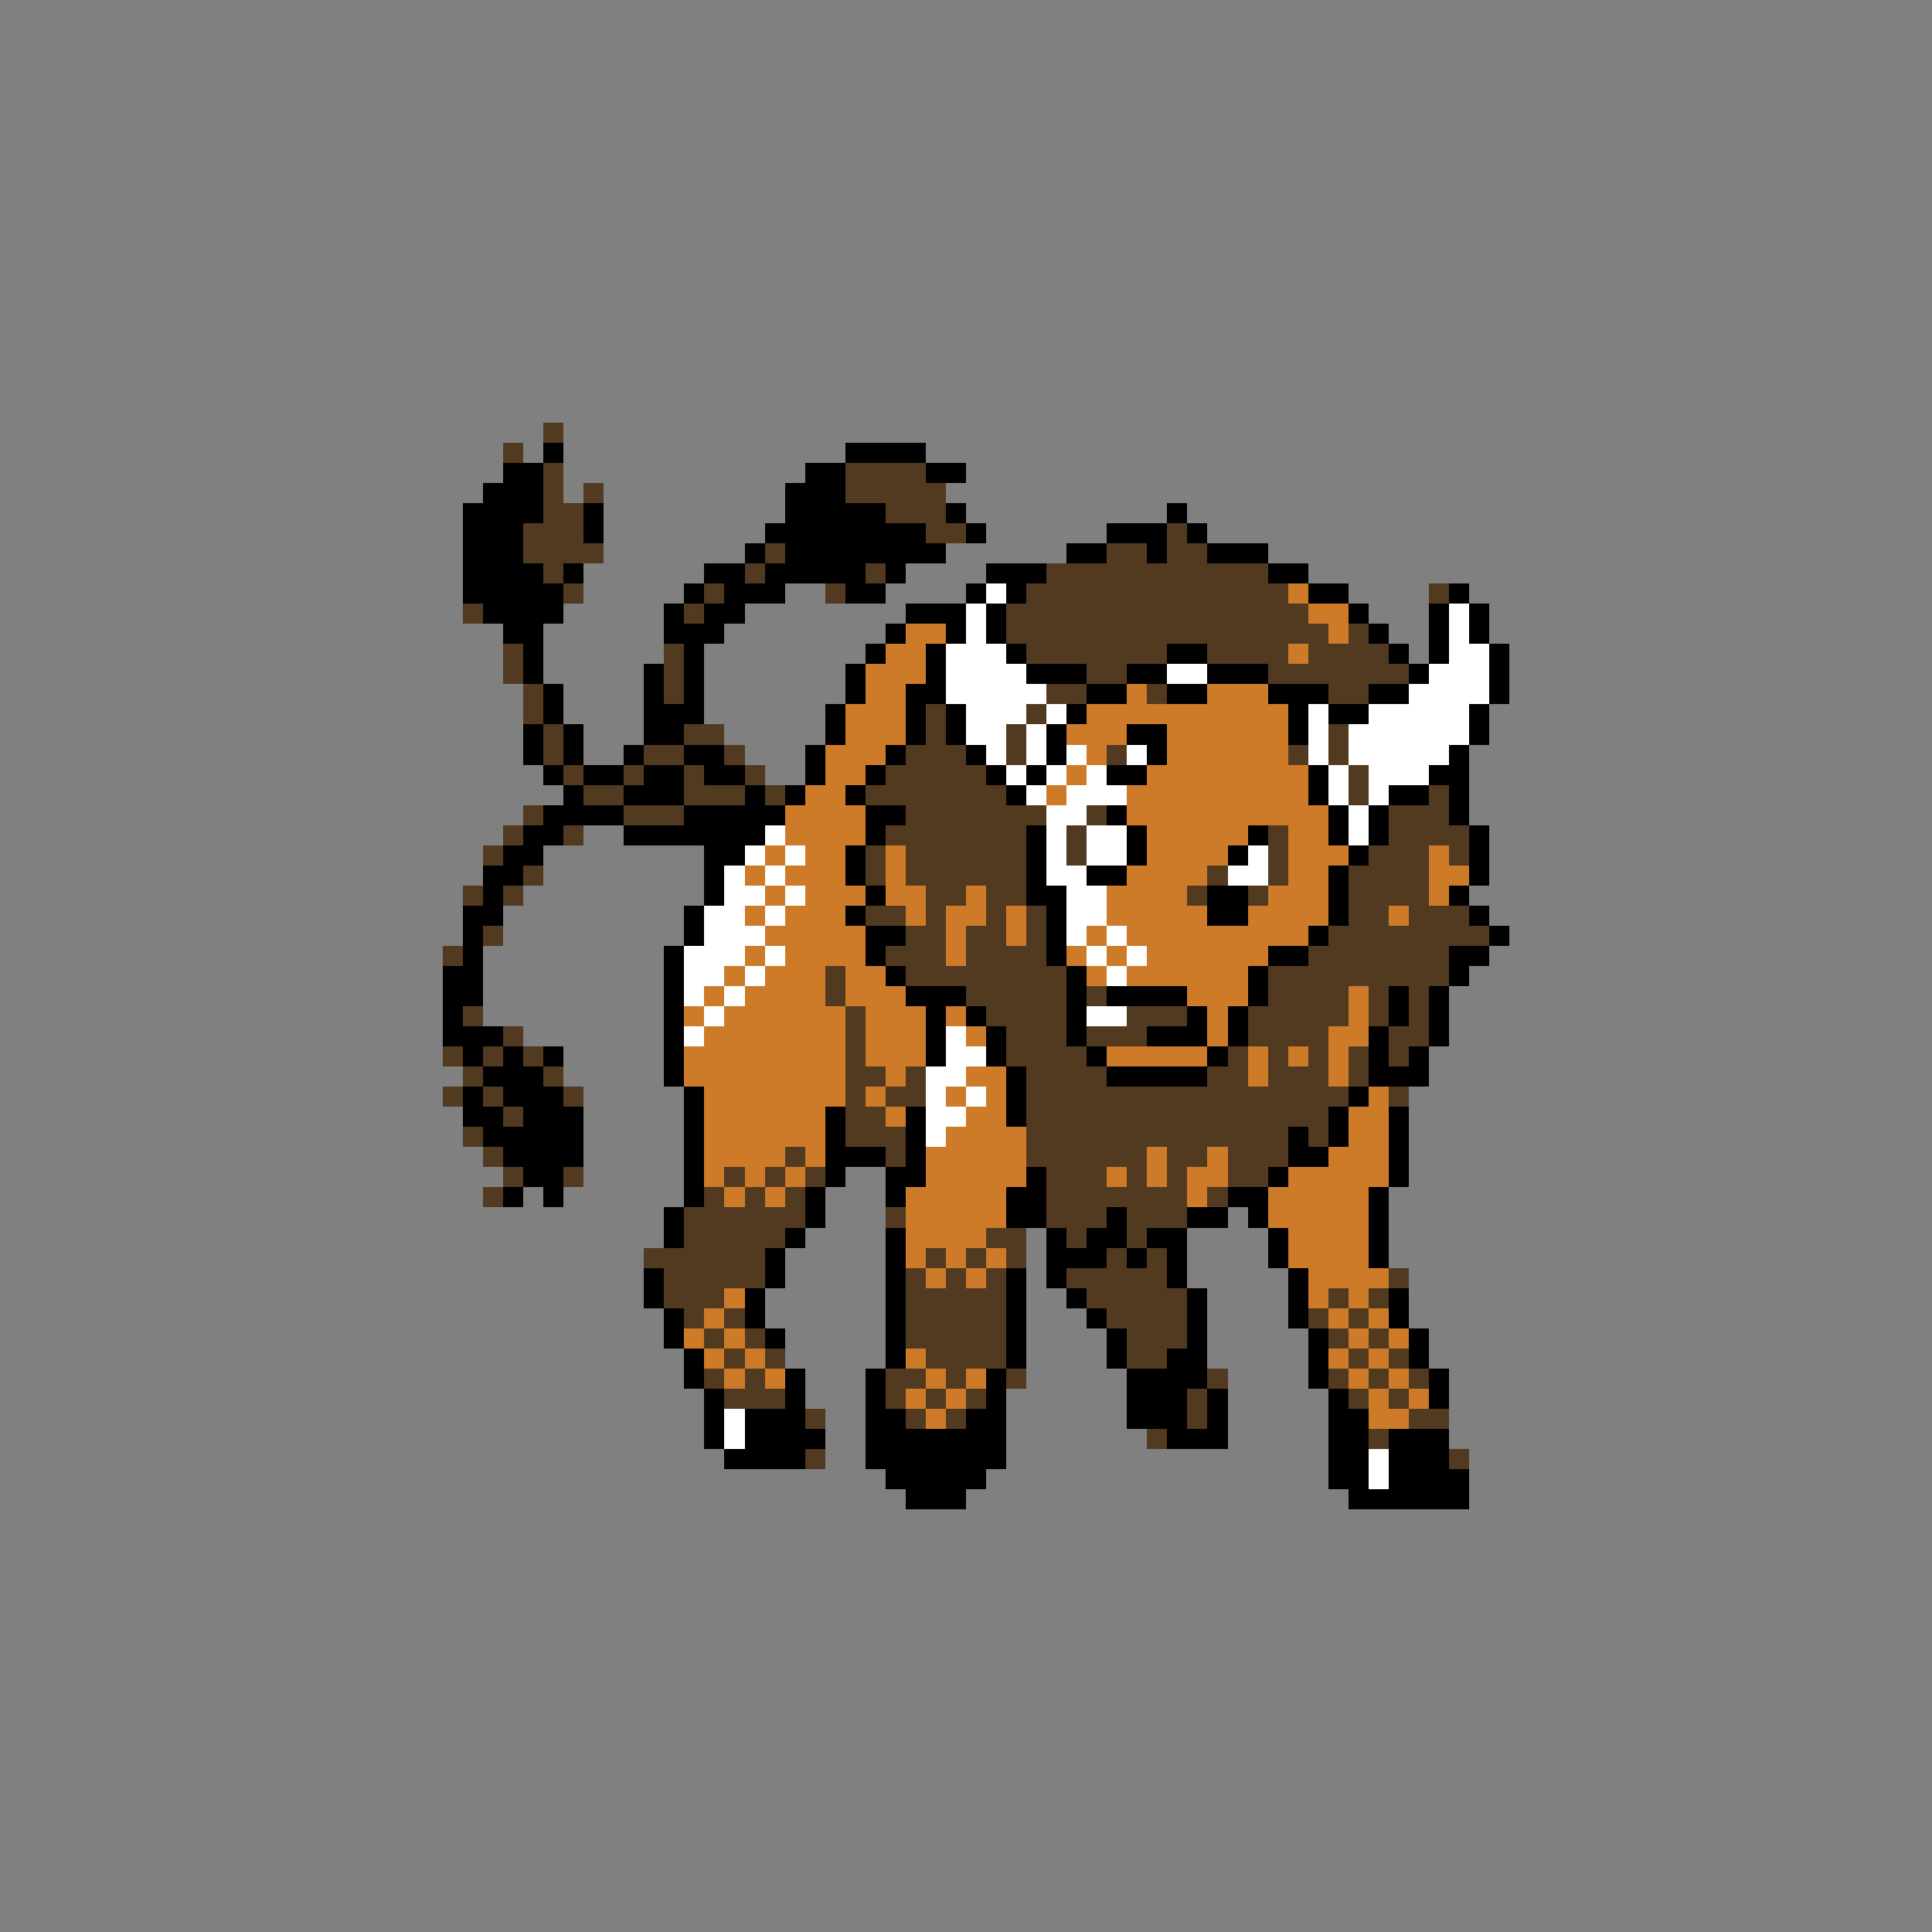 <svg xmlns="http://www.w3.org/2000/svg" viewBox="0 -0.5 96 96" shape-rendering="crispEdges">
<rect x="0" y="-0.5" width="96" height="96" fill="#808080" stroke="none"/>
<path stroke="#523a21" d="M27 21h1M25 22h1M27 23h1M42 23h4M27 24h1M29 24h1M42 24h5M27 25h2M44 25h3M26 26h3M46 26h2M58 26h1M26 27h4M38 27h1M55 27h2M58 27h2M27 28h1M37 28h1M43 28h1M52 28h11M28 29h1M35 29h1M41 29h1M51 29h13M71 29h1M23 30h1M34 30h1M50 30h15M50 31h16M67 31h1M25 32h1M33 32h1M51 32h7M60 32h4M65 32h4M25 33h1M33 33h1M54 33h2M63 33h7M26 34h1M33 34h1M52 34h2M57 34h1M66 34h2M26 35h1M46 35h1M51 35h1M27 36h1M34 36h2M46 36h1M50 36h1M66 36h1M27 37h1M32 37h2M36 37h1M45 37h3M50 37h1M55 37h1M64 37h1M66 37h1M28 38h1M31 38h1M34 38h1M37 38h1M44 38h5M67 38h1M29 39h2M34 39h3M38 39h1M43 39h7M67 39h1M71 39h1M26 40h1M31 40h3M45 40h7M54 40h1M69 40h3M25 41h1M28 41h1M44 41h7M53 41h1M63 41h1M69 41h4M24 42h1M43 42h1M45 42h6M53 42h1M63 42h1M68 42h3M72 42h1M26 43h1M43 43h1M45 43h6M60 43h1M63 43h1M67 43h4M23 44h1M25 44h1M46 44h2M49 44h2M59 44h1M62 44h1M67 44h4M43 45h2M46 45h1M49 45h1M51 45h1M67 45h2M70 45h3M24 46h1M45 46h2M48 46h2M51 46h1M66 46h8M22 47h1M44 47h3M48 47h4M65 47h7M41 48h1M45 48h8M63 48h9M41 49h1M48 49h5M54 49h1M63 49h4M68 49h1M70 49h1M23 50h1M42 50h1M49 50h4M56 50h3M62 50h5M68 50h1M70 50h1M25 51h1M42 51h1M50 51h3M54 51h3M62 51h4M69 51h2M22 52h1M24 52h1M26 52h1M42 52h1M50 52h4M61 52h1M63 52h1M65 52h1M67 52h1M69 52h1M23 53h1M27 53h1M42 53h2M45 53h1M51 53h4M60 53h2M63 53h3M67 53h1M22 54h1M24 54h1M28 54h1M42 54h1M44 54h2M51 54h16M69 54h1M25 55h1M42 55h2M51 55h15M23 56h1M42 56h3M51 56h13M65 56h1M24 57h1M39 57h1M44 57h1M51 57h6M58 57h2M61 57h3M25 58h1M28 58h1M36 58h1M38 58h1M40 58h1M52 58h3M56 58h1M58 58h1M61 58h2M24 59h1M35 59h1M37 59h1M39 59h1M52 59h7M60 59h1M34 60h6M44 60h1M52 60h3M56 60h3M34 61h5M49 61h2M53 61h1M56 61h1M32 62h6M46 62h1M48 62h1M50 62h1M55 62h1M57 62h1M33 63h5M45 63h1M47 63h1M49 63h1M53 63h5M69 63h1M33 64h3M45 64h5M54 64h5M66 64h1M68 64h1M34 65h1M36 65h1M45 65h5M55 65h4M65 65h1M67 65h1M35 66h1M37 66h1M45 66h5M56 66h3M66 66h1M68 66h1M36 67h1M38 67h1M46 67h4M56 67h2M67 67h1M69 67h1M35 68h1M37 68h1M44 68h2M47 68h1M50 68h1M60 68h1M66 68h1M68 68h1M70 68h1M36 69h3M44 69h1M46 69h1M48 69h1M59 69h1M67 69h1M69 69h1M40 70h1M45 70h1M47 70h1M59 70h1M70 70h2M57 71h1M68 71h1M40 72h1M72 72h1" />
<path stroke="#000000" d="M27 22h1M42 22h4M25 23h2M40 23h2M46 23h2M24 24h3M39 24h3M23 25h4M29 25h1M39 25h5M47 25h1M58 25h1M23 26h3M29 26h1M38 26h8M48 26h1M55 26h3M59 26h1M23 27h3M37 27h1M39 27h8M53 27h2M57 27h1M60 27h3M23 28h4M28 28h1M35 28h2M38 28h5M44 28h1M49 28h3M63 28h2M23 29h5M34 29h1M36 29h3M42 29h2M48 29h1M50 29h1M65 29h2M72 29h1M24 30h4M33 30h1M35 30h2M45 30h3M49 30h1M67 30h1M71 30h1M73 30h1M25 31h2M33 31h3M44 31h1M47 31h1M49 31h1M68 31h1M71 31h1M73 31h1M26 32h1M34 32h1M43 32h1M46 32h1M50 32h1M58 32h2M69 32h1M71 32h1M74 32h1M26 33h1M32 33h1M34 33h1M42 33h1M46 33h1M51 33h3M56 33h2M60 33h3M70 33h1M74 33h1M27 34h1M32 34h1M34 34h1M42 34h1M45 34h2M54 34h2M58 34h2M63 34h3M68 34h2M74 34h1M27 35h1M32 35h3M41 35h1M45 35h1M47 35h1M53 35h1M64 35h1M66 35h2M73 35h1M26 36h1M28 36h1M32 36h2M41 36h1M45 36h1M47 36h1M52 36h1M56 36h2M64 36h1M73 36h1M26 37h1M28 37h1M31 37h1M34 37h2M40 37h1M44 37h1M48 37h1M52 37h1M57 37h1M72 37h1M27 38h1M29 38h2M32 38h2M35 38h2M40 38h1M43 38h1M49 38h1M51 38h1M55 38h2M65 38h1M71 38h2M28 39h1M31 39h3M37 39h1M39 39h1M42 39h1M50 39h1M65 39h1M69 39h2M72 39h1M27 40h4M34 40h5M43 40h2M55 40h1M66 40h1M68 40h1M72 40h1M26 41h2M31 41h7M43 41h1M51 41h1M56 41h1M62 41h1M66 41h1M68 41h1M73 41h1M25 42h2M35 42h2M42 42h1M51 42h1M56 42h1M61 42h1M67 42h1M73 42h1M24 43h2M35 43h1M42 43h1M51 43h1M54 43h2M66 43h1M73 43h1M24 44h1M35 44h1M43 44h1M51 44h2M60 44h2M66 44h1M72 44h1M23 45h2M34 45h1M42 45h1M52 45h1M60 45h2M66 45h1M73 45h1M23 46h1M34 46h1M43 46h2M52 46h1M65 46h1M74 46h1M23 47h1M33 47h1M43 47h1M52 47h1M63 47h2M72 47h2M22 48h2M33 48h1M44 48h1M53 48h1M62 48h1M72 48h1M22 49h2M33 49h1M45 49h3M53 49h1M55 49h4M62 49h1M69 49h1M71 49h1M22 50h1M33 50h1M46 50h1M48 50h1M53 50h1M59 50h1M61 50h1M69 50h1M71 50h1M22 51h3M33 51h1M46 51h1M49 51h1M53 51h1M57 51h3M61 51h1M68 51h1M71 51h1M23 52h1M25 52h1M27 52h1M33 52h1M46 52h1M49 52h1M54 52h1M60 52h1M68 52h1M70 52h1M24 53h3M33 53h1M50 53h1M55 53h5M68 53h3M23 54h1M25 54h3M34 54h1M50 54h1M67 54h1M23 55h2M26 55h3M34 55h1M41 55h1M45 55h1M50 55h1M66 55h1M69 55h1M24 56h5M34 56h1M41 56h1M45 56h1M64 56h1M66 56h1M69 56h1M25 57h4M34 57h1M41 57h3M45 57h1M64 57h2M69 57h1M26 58h2M34 58h1M41 58h1M44 58h2M51 58h1M63 58h1M69 58h1M25 59h1M27 59h1M34 59h1M40 59h1M44 59h1M50 59h2M61 59h2M68 59h1M33 60h1M40 60h1M50 60h2M55 60h1M59 60h2M62 60h1M68 60h1M33 61h1M39 61h1M44 61h1M52 61h1M54 61h2M57 61h2M63 61h1M68 61h1M38 62h1M44 62h1M52 62h3M56 62h1M58 62h1M63 62h1M68 62h1M32 63h1M38 63h1M44 63h1M50 63h1M52 63h1M58 63h1M64 63h1M32 64h1M37 64h1M44 64h1M50 64h1M53 64h1M59 64h1M64 64h1M69 64h1M33 65h1M37 65h1M44 65h1M50 65h1M54 65h1M59 65h1M64 65h1M69 65h1M33 66h1M38 66h1M44 66h1M50 66h1M55 66h1M59 66h1M65 66h1M70 66h1M34 67h1M44 67h1M50 67h1M55 67h1M58 67h2M65 67h1M70 67h1M34 68h1M39 68h1M43 68h1M49 68h1M56 68h4M65 68h1M71 68h1M35 69h1M39 69h1M43 69h1M49 69h1M56 69h3M60 69h1M66 69h1M71 69h1M35 70h1M37 70h3M43 70h2M48 70h2M56 70h3M60 70h1M66 70h2M35 71h1M37 71h4M43 71h7M58 71h3M66 71h2M69 71h3M36 72h4M43 72h7M66 72h2M69 72h3M44 73h5M66 73h2M69 73h4M45 74h3M67 74h6" />
<path stroke="#ffffff" d="M49 29h1M48 30h1M72 30h1M48 31h1M72 31h1M47 32h3M72 32h2M47 33h4M58 33h2M71 33h3M47 34h5M70 34h4M48 35h3M52 35h1M65 35h1M68 35h5M48 36h2M51 36h1M65 36h1M67 36h6M49 37h1M51 37h1M53 37h1M56 37h1M65 37h1M67 37h5M50 38h1M52 38h1M54 38h1M66 38h1M68 38h3M51 39h1M53 39h3M66 39h1M68 39h1M52 40h2M67 40h1M38 41h1M52 41h1M54 41h2M67 41h1M37 42h1M39 42h1M52 42h1M54 42h2M62 42h1M36 43h1M38 43h1M52 43h2M61 43h2M36 44h2M39 44h1M53 44h2M35 45h2M38 45h1M53 45h2M35 46h3M53 46h1M55 46h1M34 47h3M38 47h1M54 47h1M56 47h1M34 48h2M37 48h1M55 48h1M34 49h1M36 49h1M35 50h1M54 50h2M34 51h1M47 51h1M47 52h2M46 53h2M46 54h1M48 54h1M46 55h2M46 56h1M36 70h1M36 71h1M68 72h1M68 73h1" />
<path stroke="#ce7b29" d="M64 29h1M65 30h2M45 31h2M66 31h1M44 32h2M64 32h1M43 33h3M43 34h2M56 34h1M60 34h3M42 35h3M54 35h10M42 36h3M53 36h3M58 36h6M41 37h3M54 37h1M58 37h6M41 38h2M53 38h1M57 38h8M40 39h2M52 39h1M56 39h9M39 40h4M56 40h10M39 41h4M57 41h5M64 41h2M38 42h1M40 42h2M44 42h1M57 42h4M64 42h3M71 42h1M37 43h1M39 43h3M44 43h1M56 43h4M64 43h2M71 43h2M38 44h1M40 44h3M44 44h2M48 44h1M55 44h4M63 44h3M71 44h1M37 45h1M39 45h3M45 45h1M47 45h2M50 45h1M55 45h5M62 45h4M69 45h1M38 46h5M47 46h1M50 46h1M54 46h1M56 46h9M37 47h1M39 47h4M47 47h1M53 47h1M55 47h1M57 47h6M36 48h1M38 48h3M42 48h2M54 48h1M56 48h6M35 49h1M37 49h4M42 49h3M59 49h3M67 49h1M34 50h1M36 50h6M43 50h3M47 50h1M60 50h1M67 50h1M35 51h7M43 51h3M48 51h1M60 51h1M66 51h2M34 52h8M43 52h3M55 52h5M62 52h1M64 52h1M66 52h1M34 53h8M44 53h1M48 53h2M62 53h1M66 53h1M35 54h7M43 54h1M47 54h1M49 54h1M68 54h1M35 55h6M44 55h1M48 55h2M67 55h2M35 56h6M47 56h4M67 56h2M35 57h4M40 57h1M46 57h5M57 57h1M60 57h1M66 57h3M35 58h1M37 58h1M39 58h1M46 58h5M55 58h1M57 58h1M59 58h2M64 58h5M36 59h1M38 59h1M45 59h5M59 59h1M63 59h5M45 60h5M63 60h5M45 61h4M64 61h4M45 62h1M47 62h1M49 62h1M64 62h4M46 63h1M48 63h1M65 63h4M36 64h1M65 64h1M67 64h1M35 65h1M66 65h1M68 65h1M34 66h1M36 66h1M67 66h1M69 66h1M35 67h1M37 67h1M45 67h1M66 67h1M68 67h1M36 68h1M38 68h1M46 68h1M48 68h1M67 68h1M69 68h1M45 69h1M47 69h1M68 69h1M70 69h1M46 70h1M68 70h2" />
</svg>
